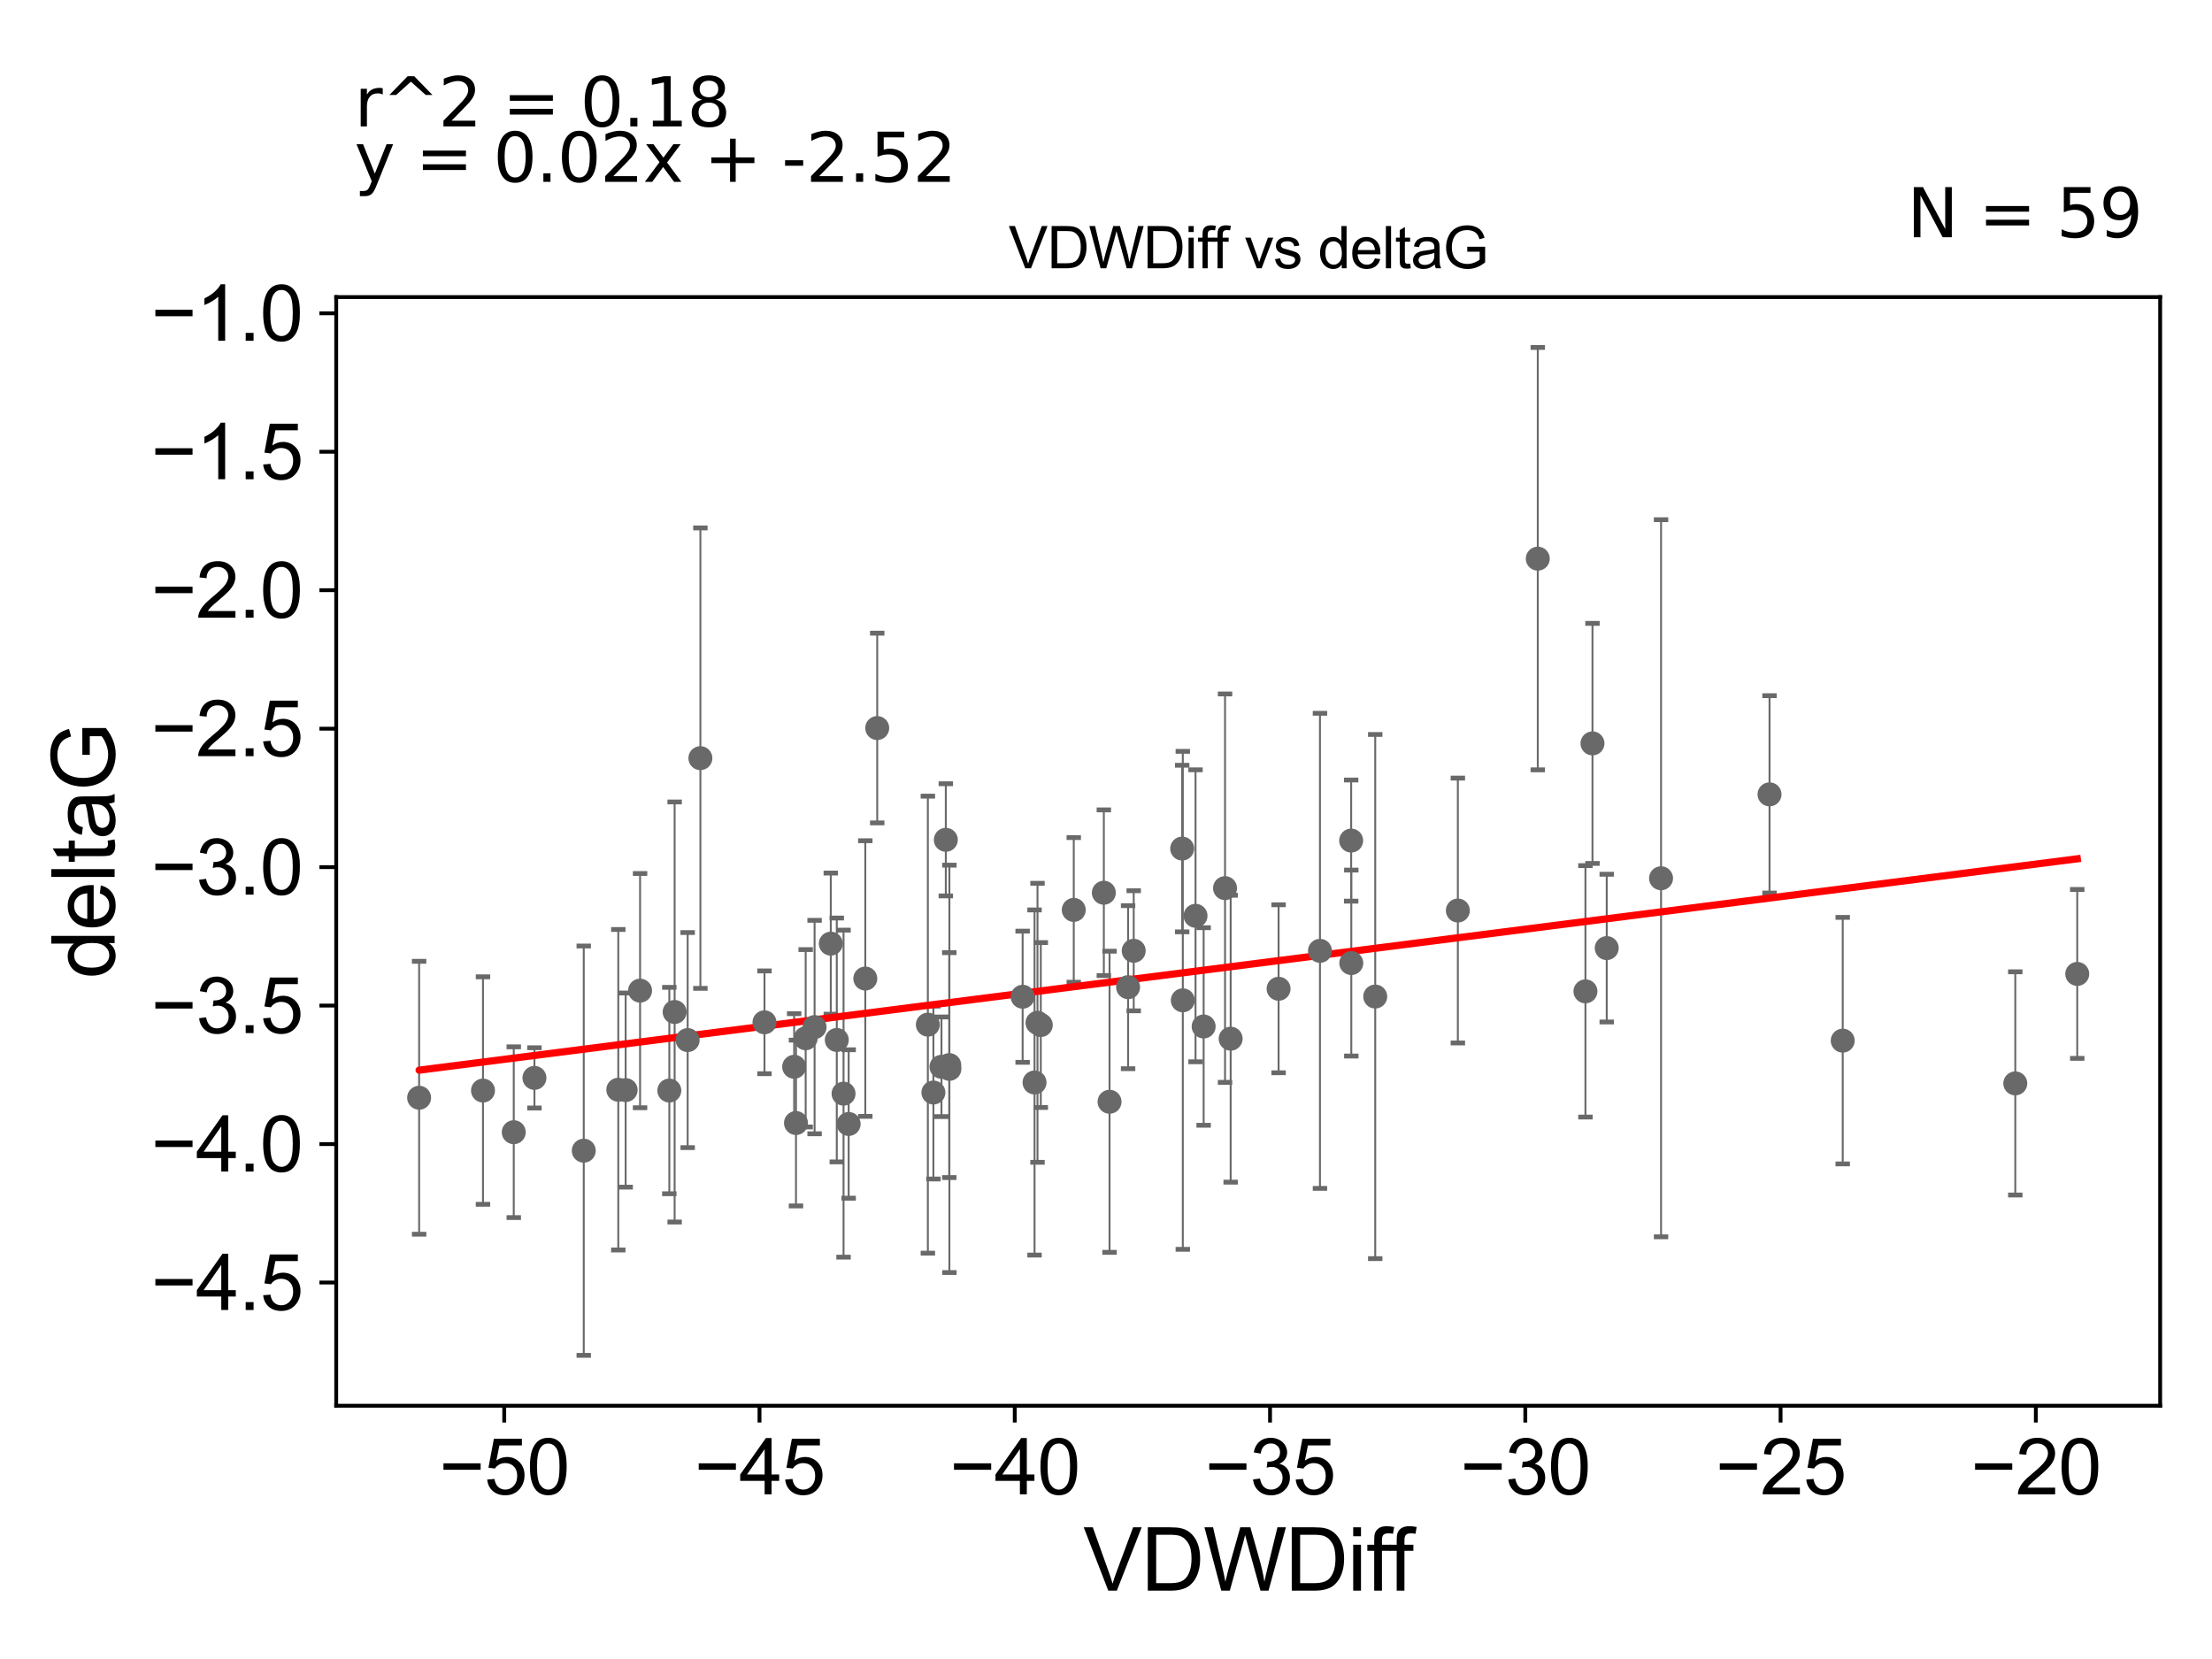 <?xml version="1.0" encoding="utf-8" standalone="no"?>
<!DOCTYPE svg PUBLIC "-//W3C//DTD SVG 1.1//EN"
  "http://www.w3.org/Graphics/SVG/1.1/DTD/svg11.dtd">
<svg xmlns:xlink="http://www.w3.org/1999/xlink" width="460.8pt" height="345.6pt" viewBox="0 0 460.8 345.6" xmlns="http://www.w3.org/2000/svg" version="1.1">
 <defs>
  <style type="text/css">*{stroke-linejoin: round; stroke-linecap: butt}</style>
 </defs>
 <g id="figure_1">
  <g id="patch_1">
   <path d="M 0 345.6 
L 460.8 345.6 
L 460.8 0 
L 0 0 
z
" style="fill: #ffffff"/>
  </g>
  <g id="axes_1">
   <g id="patch_2">
    <path d="M 70.04 292.84 
L 450 292.84 
L 450 61.886 
L 70.04 61.886 
z
" style="fill: #ffffff"/>
   </g>
   <g id="PathCollection_1">
    <defs>
     <path id="m965368c1c9" d="M 0 1.118 
C 0.297 1.118 0.581 1 0.791 0.791 
C 1 0.581 1.118 0.297 1.118 0 
C 1.118 -0.297 1 -0.581 0.791 -0.791 
C 0.581 -1 0.297 -1.118 0 -1.118 
C -0.297 -1.118 -0.581 -1 -0.791 -0.791 
C -1 -0.581 -1.118 -0.297 -1.118 0 
C -1.118 0.297 -1 0.581 -0.791 0.791 
C -0.581 1 -0.297 1.118 0 1.118 
z
" style="stroke: #696969"/>
    </defs>
    <g clip-path="url(#p51e2025f58)">
     <use xlink:href="#m965368c1c9" x="165.438" y="222.23" style="fill: #696969; stroke: #696969"/>
     <use xlink:href="#m965368c1c9" x="128.801" y="227.013" style="fill: #696969; stroke: #696969"/>
     <use xlink:href="#m965368c1c9" x="169.694" y="213.958" style="fill: #696969; stroke: #696969"/>
     <use xlink:href="#m965368c1c9" x="87.311" y="228.68" style="fill: #696969; stroke: #696969"/>
     <use xlink:href="#m965368c1c9" x="196.125" y="222.23" style="fill: #696969; stroke: #696969"/>
     <use xlink:href="#m965368c1c9" x="167.836" y="216.289" style="fill: #696969; stroke: #696969"/>
     <use xlink:href="#m965368c1c9" x="165.819" y="233.946" style="fill: #696969; stroke: #696969"/>
     <use xlink:href="#m965368c1c9" x="130.334" y="227.083" style="fill: #696969; stroke: #696969"/>
     <use xlink:href="#m965368c1c9" x="107.025" y="235.858" style="fill: #696969; stroke: #696969"/>
     <use xlink:href="#m965368c1c9" x="180.258" y="203.85" style="fill: #696969; stroke: #696969"/>
     <use xlink:href="#m965368c1c9" x="213.034" y="207.639" style="fill: #696969; stroke: #696969"/>
     <use xlink:href="#m965368c1c9" x="140.539" y="210.815" style="fill: #696969; stroke: #696969"/>
     <use xlink:href="#m965368c1c9" x="100.616" y="227.182" style="fill: #696969; stroke: #696969"/>
     <use xlink:href="#m965368c1c9" x="197.751" y="221.879" style="fill: #696969; stroke: #696969"/>
     <use xlink:href="#m965368c1c9" x="133.339" y="206.364" style="fill: #696969; stroke: #696969"/>
     <use xlink:href="#m965368c1c9" x="139.433" y="227.18" style="fill: #696969; stroke: #696969"/>
     <use xlink:href="#m965368c1c9" x="215.515" y="225.502" style="fill: #696969; stroke: #696969"/>
     <use xlink:href="#m965368c1c9" x="174.318" y="216.645" style="fill: #696969; stroke: #696969"/>
     <use xlink:href="#m965368c1c9" x="173.07" y="196.576" style="fill: #696969; stroke: #696969"/>
     <use xlink:href="#m965368c1c9" x="197.776" y="222.662" style="fill: #696969; stroke: #696969"/>
     <use xlink:href="#m965368c1c9" x="193.291" y="213.45" style="fill: #696969; stroke: #696969"/>
     <use xlink:href="#m965368c1c9" x="121.606" y="239.706" style="fill: #696969; stroke: #696969"/>
     <use xlink:href="#m965368c1c9" x="197.031" y="174.947" style="fill: #696969; stroke: #696969"/>
     <use xlink:href="#m965368c1c9" x="194.445" y="227.594" style="fill: #696969; stroke: #696969"/>
     <use xlink:href="#m965368c1c9" x="175.727" y="227.828" style="fill: #696969; stroke: #696969"/>
     <use xlink:href="#m965368c1c9" x="111.334" y="224.542" style="fill: #696969; stroke: #696969"/>
     <use xlink:href="#m965368c1c9" x="143.254" y="216.666" style="fill: #696969; stroke: #696969"/>
     <use xlink:href="#m965368c1c9" x="176.791" y="234.144" style="fill: #696969; stroke: #696969"/>
     <use xlink:href="#m965368c1c9" x="266.353" y="205.98" style="fill: #696969; stroke: #696969"/>
     <use xlink:href="#m965368c1c9" x="246.27" y="176.77" style="fill: #696969; stroke: #696969"/>
     <use xlink:href="#m965368c1c9" x="281.472" y="175.106" style="fill: #696969; stroke: #696969"/>
     <use xlink:href="#m965368c1c9" x="231.137" y="229.517" style="fill: #696969; stroke: #696969"/>
     <use xlink:href="#m965368c1c9" x="216.129" y="213.066" style="fill: #696969; stroke: #696969"/>
     <use xlink:href="#m965368c1c9" x="281.5" y="200.624" style="fill: #696969; stroke: #696969"/>
     <use xlink:href="#m965368c1c9" x="159.255" y="212.966" style="fill: #696969; stroke: #696969"/>
     <use xlink:href="#m965368c1c9" x="250.741" y="213.834" style="fill: #696969; stroke: #696969"/>
     <use xlink:href="#m965368c1c9" x="216.816" y="213.535" style="fill: #696969; stroke: #696969"/>
     <use xlink:href="#m965368c1c9" x="236.173" y="198.066" style="fill: #696969; stroke: #696969"/>
     <use xlink:href="#m965368c1c9" x="255.198" y="185.015" style="fill: #696969; stroke: #696969"/>
     <use xlink:href="#m965368c1c9" x="246.4" y="208.387" style="fill: #696969; stroke: #696969"/>
     <use xlink:href="#m965368c1c9" x="286.485" y="207.599" style="fill: #696969; stroke: #696969"/>
     <use xlink:href="#m965368c1c9" x="235.002" y="205.646" style="fill: #696969; stroke: #696969"/>
     <use xlink:href="#m965368c1c9" x="249.051" y="190.779" style="fill: #696969; stroke: #696969"/>
     <use xlink:href="#m965368c1c9" x="223.685" y="189.55" style="fill: #696969; stroke: #696969"/>
     <use xlink:href="#m965368c1c9" x="256.368" y="216.379" style="fill: #696969; stroke: #696969"/>
     <use xlink:href="#m965368c1c9" x="331.743" y="154.862" style="fill: #696969; stroke: #696969"/>
     <use xlink:href="#m965368c1c9" x="330.277" y="206.515" style="fill: #696969; stroke: #696969"/>
     <use xlink:href="#m965368c1c9" x="419.822" y="225.693" style="fill: #696969; stroke: #696969"/>
     <use xlink:href="#m965368c1c9" x="383.872" y="216.784" style="fill: #696969; stroke: #696969"/>
     <use xlink:href="#m965368c1c9" x="334.712" y="197.507" style="fill: #696969; stroke: #696969"/>
     <use xlink:href="#m965368c1c9" x="432.729" y="202.887" style="fill: #696969; stroke: #696969"/>
    </g>
   </g>
   <g id="PathCollection_2">
    <g clip-path="url(#p51e2025f58)">
     <use xlink:href="#m965368c1c9" x="274.974" y="198.077" style="fill: #696969; stroke: #696969"/>
     <use xlink:href="#m965368c1c9" x="320.348" y="116.377" style="fill: #696969; stroke: #696969"/>
     <use xlink:href="#m965368c1c9" x="182.741" y="151.665" style="fill: #696969; stroke: #696969"/>
     <use xlink:href="#m965368c1c9" x="145.903" y="157.937" style="fill: #696969; stroke: #696969"/>
     <use xlink:href="#m965368c1c9" x="229.95" y="185.972" style="fill: #696969; stroke: #696969"/>
    </g>
   </g>
   <g id="PathCollection_3">
    <g clip-path="url(#p51e2025f58)">
     <use xlink:href="#m965368c1c9" x="303.698" y="189.68" style="fill: #696969; stroke: #696969"/>
     <use xlink:href="#m965368c1c9" x="346.027" y="182.959" style="fill: #696969; stroke: #696969"/>
     <use xlink:href="#m965368c1c9" x="368.624" y="165.478" style="fill: #696969; stroke: #696969"/>
    </g>
   </g>
   <g id="matplotlib.axis_1">
    <g id="xtick_1">
     <g id="line2d_1">
      <defs>
       <path id="m6680756686" d="M 0 0 
L 0 3.5 
" style="stroke: #000000; stroke-width: 0.8"/>
      </defs>
      <g>
       <use xlink:href="#m6680756686" x="105.041" y="292.84" style="stroke: #000000; stroke-width: 0.8"/>
      </g>
     </g>
     <g id="text_1">
      <!-- −50 -->
      <g transform="translate(91.471 311.293)scale(0.16 -0.16)">
       <defs>
        <path id="ArialMT-2212" d="M 3381 1997 
L 356 1997 
L 356 2522 
L 3381 2522 
L 3381 1997 
z
" transform="scale(0.016)"/>
        <path id="ArialMT-35" d="M 266 1200 
L 856 1250 
Q 922 819 1161 601 
Q 1400 384 1738 384 
Q 2144 384 2425 690 
Q 2706 997 2706 1503 
Q 2706 1984 2436 2262 
Q 2166 2541 1728 2541 
Q 1456 2541 1237 2417 
Q 1019 2294 894 2097 
L 366 2166 
L 809 4519 
L 3088 4519 
L 3088 3981 
L 1259 3981 
L 1013 2750 
Q 1425 3038 1878 3038 
Q 2478 3038 2890 2622 
Q 3303 2206 3303 1553 
Q 3303 931 2941 478 
Q 2500 -78 1738 -78 
Q 1113 -78 717 272 
Q 322 622 266 1200 
z
" transform="scale(0.016)"/>
        <path id="ArialMT-30" d="M 266 2259 
Q 266 3072 433 3567 
Q 600 4063 929 4331 
Q 1259 4600 1759 4600 
Q 2128 4600 2406 4451 
Q 2684 4303 2865 4023 
Q 3047 3744 3150 3342 
Q 3253 2941 3253 2259 
Q 3253 1453 3087 958 
Q 2922 463 2592 192 
Q 2263 -78 1759 -78 
Q 1097 -78 719 397 
Q 266 969 266 2259 
z
M 844 2259 
Q 844 1131 1108 757 
Q 1372 384 1759 384 
Q 2147 384 2411 759 
Q 2675 1134 2675 2259 
Q 2675 3391 2411 3762 
Q 2147 4134 1753 4134 
Q 1366 4134 1134 3806 
Q 844 3388 844 2259 
z
" transform="scale(0.016)"/>
       </defs>
       <use xlink:href="#ArialMT-2212"/>
       <use xlink:href="#ArialMT-35" x="58.398"/>
       <use xlink:href="#ArialMT-30" x="114.014"/>
      </g>
     </g>
    </g>
    <g id="xtick_2">
     <g id="line2d_2">
      <g>
       <use xlink:href="#m6680756686" x="158.218" y="292.84" style="stroke: #000000; stroke-width: 0.8"/>
      </g>
     </g>
     <g id="text_2">
      <!-- −45 -->
      <g transform="translate(144.648 311.293)scale(0.16 -0.16)">
       <defs>
        <path id="ArialMT-34" d="M 2069 0 
L 2069 1097 
L 81 1097 
L 81 1613 
L 2172 4581 
L 2631 4581 
L 2631 1613 
L 3250 1613 
L 3250 1097 
L 2631 1097 
L 2631 0 
L 2069 0 
z
M 2069 1613 
L 2069 3678 
L 634 1613 
L 2069 1613 
z
" transform="scale(0.016)"/>
       </defs>
       <use xlink:href="#ArialMT-2212"/>
       <use xlink:href="#ArialMT-34" x="58.398"/>
       <use xlink:href="#ArialMT-35" x="114.014"/>
      </g>
     </g>
    </g>
    <g id="xtick_3">
     <g id="line2d_3">
      <g>
       <use xlink:href="#m6680756686" x="211.395" y="292.84" style="stroke: #000000; stroke-width: 0.8"/>
      </g>
     </g>
     <g id="text_3">
      <!-- −40 -->
      <g transform="translate(197.825 311.293)scale(0.16 -0.16)">
       <use xlink:href="#ArialMT-2212"/>
       <use xlink:href="#ArialMT-34" x="58.398"/>
       <use xlink:href="#ArialMT-30" x="114.014"/>
      </g>
     </g>
    </g>
    <g id="xtick_4">
     <g id="line2d_4">
      <g>
       <use xlink:href="#m6680756686" x="264.572" y="292.84" style="stroke: #000000; stroke-width: 0.8"/>
      </g>
     </g>
     <g id="text_4">
      <!-- −35 -->
      <g transform="translate(251.002 311.293)scale(0.16 -0.16)">
       <defs>
        <path id="ArialMT-33" d="M 269 1209 
L 831 1284 
Q 928 806 1161 595 
Q 1394 384 1728 384 
Q 2125 384 2398 659 
Q 2672 934 2672 1341 
Q 2672 1728 2419 1979 
Q 2166 2231 1775 2231 
Q 1616 2231 1378 2169 
L 1441 2663 
Q 1497 2656 1531 2656 
Q 1891 2656 2178 2843 
Q 2466 3031 2466 3422 
Q 2466 3731 2256 3934 
Q 2047 4138 1716 4138 
Q 1388 4138 1169 3931 
Q 950 3725 888 3313 
L 325 3413 
Q 428 3978 793 4289 
Q 1159 4600 1703 4600 
Q 2078 4600 2393 4439 
Q 2709 4278 2876 4000 
Q 3044 3722 3044 3409 
Q 3044 3113 2884 2869 
Q 2725 2625 2413 2481 
Q 2819 2388 3044 2092 
Q 3269 1797 3269 1353 
Q 3269 753 2831 336 
Q 2394 -81 1725 -81 
Q 1122 -81 723 278 
Q 325 638 269 1209 
z
" transform="scale(0.016)"/>
       </defs>
       <use xlink:href="#ArialMT-2212"/>
       <use xlink:href="#ArialMT-33" x="58.398"/>
       <use xlink:href="#ArialMT-35" x="114.014"/>
      </g>
     </g>
    </g>
    <g id="xtick_5">
     <g id="line2d_5">
      <g>
       <use xlink:href="#m6680756686" x="317.749" y="292.84" style="stroke: #000000; stroke-width: 0.8"/>
      </g>
     </g>
     <g id="text_5">
      <!-- −30 -->
      <g transform="translate(304.179 311.293)scale(0.16 -0.16)">
       <use xlink:href="#ArialMT-2212"/>
       <use xlink:href="#ArialMT-33" x="58.398"/>
       <use xlink:href="#ArialMT-30" x="114.014"/>
      </g>
     </g>
    </g>
    <g id="xtick_6">
     <g id="line2d_6">
      <g>
       <use xlink:href="#m6680756686" x="370.926" y="292.84" style="stroke: #000000; stroke-width: 0.8"/>
      </g>
     </g>
     <g id="text_6">
      <!-- −25 -->
      <g transform="translate(357.356 311.293)scale(0.16 -0.16)">
       <defs>
        <path id="ArialMT-32" d="M 3222 541 
L 3222 0 
L 194 0 
Q 188 203 259 391 
Q 375 700 629 1000 
Q 884 1300 1366 1694 
Q 2113 2306 2375 2664 
Q 2638 3022 2638 3341 
Q 2638 3675 2398 3904 
Q 2159 4134 1775 4134 
Q 1369 4134 1125 3890 
Q 881 3647 878 3216 
L 300 3275 
Q 359 3922 746 4261 
Q 1134 4600 1788 4600 
Q 2447 4600 2831 4234 
Q 3216 3869 3216 3328 
Q 3216 3053 3103 2787 
Q 2991 2522 2730 2228 
Q 2469 1934 1863 1422 
Q 1356 997 1212 845 
Q 1069 694 975 541 
L 3222 541 
z
" transform="scale(0.016)"/>
       </defs>
       <use xlink:href="#ArialMT-2212"/>
       <use xlink:href="#ArialMT-32" x="58.398"/>
       <use xlink:href="#ArialMT-35" x="114.014"/>
      </g>
     </g>
    </g>
    <g id="xtick_7">
     <g id="line2d_7">
      <g>
       <use xlink:href="#m6680756686" x="424.103" y="292.84" style="stroke: #000000; stroke-width: 0.8"/>
      </g>
     </g>
     <g id="text_7">
      <!-- −20 -->
      <g transform="translate(410.533 311.293)scale(0.16 -0.16)">
       <use xlink:href="#ArialMT-2212"/>
       <use xlink:href="#ArialMT-32" x="58.398"/>
       <use xlink:href="#ArialMT-30" x="114.014"/>
      </g>
     </g>
    </g>
    <g id="text_8">
     <!-- VDWDiff -->
     <g transform="translate(225.679 331.357)scale(0.18 -0.18)">
      <defs>
       <path id="ArialMT-56" d="M 1803 0 
L 28 4581 
L 684 4581 
L 1875 1253 
Q 2019 853 2116 503 
Q 2222 878 2363 1253 
L 3600 4581 
L 4219 4581 
L 2425 0 
L 1803 0 
z
" transform="scale(0.016)"/>
       <path id="ArialMT-44" d="M 494 0 
L 494 4581 
L 2072 4581 
Q 2606 4581 2888 4516 
Q 3281 4425 3559 4188 
Q 3922 3881 4101 3404 
Q 4281 2928 4281 2316 
Q 4281 1794 4159 1391 
Q 4038 988 3847 723 
Q 3656 459 3429 307 
Q 3203 156 2883 78 
Q 2563 0 2147 0 
L 494 0 
z
M 1100 541 
L 2078 541 
Q 2531 541 2789 625 
Q 3047 709 3200 863 
Q 3416 1078 3536 1442 
Q 3656 1806 3656 2325 
Q 3656 3044 3420 3430 
Q 3184 3816 2847 3947 
Q 2603 4041 2063 4041 
L 1100 4041 
L 1100 541 
z
" transform="scale(0.016)"/>
       <path id="ArialMT-57" d="M 1294 0 
L 78 4581 
L 700 4581 
L 1397 1578 
Q 1509 1106 1591 641 
Q 1766 1375 1797 1488 
L 2669 4581 
L 3400 4581 
L 4056 2263 
Q 4303 1400 4413 641 
Q 4500 1075 4641 1638 
L 5359 4581 
L 5969 4581 
L 4713 0 
L 4128 0 
L 3163 3491 
Q 3041 3928 3019 4028 
Q 2947 3713 2884 3491 
L 1913 0 
L 1294 0 
z
" transform="scale(0.016)"/>
       <path id="ArialMT-69" d="M 425 3934 
L 425 4581 
L 988 4581 
L 988 3934 
L 425 3934 
z
M 425 0 
L 425 3319 
L 988 3319 
L 988 0 
L 425 0 
z
" transform="scale(0.016)"/>
       <path id="ArialMT-66" d="M 556 0 
L 556 2881 
L 59 2881 
L 59 3319 
L 556 3319 
L 556 3672 
Q 556 4006 616 4169 
Q 697 4388 901 4523 
Q 1106 4659 1475 4659 
Q 1713 4659 2000 4603 
L 1916 4113 
Q 1741 4144 1584 4144 
Q 1328 4144 1222 4034 
Q 1116 3925 1116 3625 
L 1116 3319 
L 1763 3319 
L 1763 2881 
L 1116 2881 
L 1116 0 
L 556 0 
z
" transform="scale(0.016)"/>
      </defs>
      <use xlink:href="#ArialMT-56"/>
      <use xlink:href="#ArialMT-44" x="66.699"/>
      <use xlink:href="#ArialMT-57" x="138.916"/>
      <use xlink:href="#ArialMT-44" x="233.301"/>
      <use xlink:href="#ArialMT-69" x="305.518"/>
      <use xlink:href="#ArialMT-66" x="327.734"/>
      <use xlink:href="#ArialMT-66" x="353.768"/>
     </g>
    </g>
   </g>
   <g id="matplotlib.axis_2">
    <g id="ytick_1">
     <g id="line2d_8">
      <defs>
       <path id="m7b69a8d913" d="M 0 0 
L -3.5 0 
" style="stroke: #000000; stroke-width: 0.8"/>
      </defs>
      <g>
       <use xlink:href="#m7b69a8d913" x="70.04" y="267.171" style="stroke: #000000; stroke-width: 0.8"/>
      </g>
     </g>
     <g id="text_9">
      <!-- −4.5 -->
      <g transform="translate(31.455 272.897)scale(0.16 -0.16)">
       <defs>
        <path id="ArialMT-2e" d="M 581 0 
L 581 641 
L 1222 641 
L 1222 0 
L 581 0 
z
" transform="scale(0.016)"/>
       </defs>
       <use xlink:href="#ArialMT-2212"/>
       <use xlink:href="#ArialMT-34" x="58.398"/>
       <use xlink:href="#ArialMT-2e" x="114.014"/>
       <use xlink:href="#ArialMT-35" x="141.797"/>
      </g>
     </g>
    </g>
    <g id="ytick_2">
     <g id="line2d_9">
      <g>
       <use xlink:href="#m7b69a8d913" x="70.04" y="238.327" style="stroke: #000000; stroke-width: 0.8"/>
      </g>
     </g>
     <g id="text_10">
      <!-- −4.0 -->
      <g transform="translate(31.455 244.053)scale(0.16 -0.16)">
       <use xlink:href="#ArialMT-2212"/>
       <use xlink:href="#ArialMT-34" x="58.398"/>
       <use xlink:href="#ArialMT-2e" x="114.014"/>
       <use xlink:href="#ArialMT-30" x="141.797"/>
      </g>
     </g>
    </g>
    <g id="ytick_3">
     <g id="line2d_10">
      <g>
       <use xlink:href="#m7b69a8d913" x="70.04" y="209.483" style="stroke: #000000; stroke-width: 0.8"/>
      </g>
     </g>
     <g id="text_11">
      <!-- −3.5 -->
      <g transform="translate(31.455 215.209)scale(0.16 -0.16)">
       <use xlink:href="#ArialMT-2212"/>
       <use xlink:href="#ArialMT-33" x="58.398"/>
       <use xlink:href="#ArialMT-2e" x="114.014"/>
       <use xlink:href="#ArialMT-35" x="141.797"/>
      </g>
     </g>
    </g>
    <g id="ytick_4">
     <g id="line2d_11">
      <g>
       <use xlink:href="#m7b69a8d913" x="70.04" y="180.639" style="stroke: #000000; stroke-width: 0.8"/>
      </g>
     </g>
     <g id="text_12">
      <!-- −3.0 -->
      <g transform="translate(31.455 186.365)scale(0.16 -0.16)">
       <use xlink:href="#ArialMT-2212"/>
       <use xlink:href="#ArialMT-33" x="58.398"/>
       <use xlink:href="#ArialMT-2e" x="114.014"/>
       <use xlink:href="#ArialMT-30" x="141.797"/>
      </g>
     </g>
    </g>
    <g id="ytick_5">
     <g id="line2d_12">
      <g>
       <use xlink:href="#m7b69a8d913" x="70.04" y="151.795" style="stroke: #000000; stroke-width: 0.8"/>
      </g>
     </g>
     <g id="text_13">
      <!-- −2.5 -->
      <g transform="translate(31.455 157.521)scale(0.16 -0.16)">
       <use xlink:href="#ArialMT-2212"/>
       <use xlink:href="#ArialMT-32" x="58.398"/>
       <use xlink:href="#ArialMT-2e" x="114.014"/>
       <use xlink:href="#ArialMT-35" x="141.797"/>
      </g>
     </g>
    </g>
    <g id="ytick_6">
     <g id="line2d_13">
      <g>
       <use xlink:href="#m7b69a8d913" x="70.04" y="122.951" style="stroke: #000000; stroke-width: 0.8"/>
      </g>
     </g>
     <g id="text_14">
      <!-- −2.0 -->
      <g transform="translate(31.455 128.677)scale(0.16 -0.16)">
       <use xlink:href="#ArialMT-2212"/>
       <use xlink:href="#ArialMT-32" x="58.398"/>
       <use xlink:href="#ArialMT-2e" x="114.014"/>
       <use xlink:href="#ArialMT-30" x="141.797"/>
      </g>
     </g>
    </g>
    <g id="ytick_7">
     <g id="line2d_14">
      <g>
       <use xlink:href="#m7b69a8d913" x="70.04" y="94.107" style="stroke: #000000; stroke-width: 0.8"/>
      </g>
     </g>
     <g id="text_15">
      <!-- −1.5 -->
      <g transform="translate(31.455 99.833)scale(0.16 -0.16)">
       <defs>
        <path id="ArialMT-31" d="M 2384 0 
L 1822 0 
L 1822 3584 
Q 1619 3391 1289 3197 
Q 959 3003 697 2906 
L 697 3450 
Q 1169 3672 1522 3987 
Q 1875 4303 2022 4600 
L 2384 4600 
L 2384 0 
z
" transform="scale(0.016)"/>
       </defs>
       <use xlink:href="#ArialMT-2212"/>
       <use xlink:href="#ArialMT-31" x="58.398"/>
       <use xlink:href="#ArialMT-2e" x="114.014"/>
       <use xlink:href="#ArialMT-35" x="141.797"/>
      </g>
     </g>
    </g>
    <g id="ytick_8">
     <g id="line2d_15">
      <g>
       <use xlink:href="#m7b69a8d913" x="70.04" y="65.263" style="stroke: #000000; stroke-width: 0.8"/>
      </g>
     </g>
     <g id="text_16">
      <!-- −1.0 -->
      <g transform="translate(31.455 70.989)scale(0.16 -0.16)">
       <use xlink:href="#ArialMT-2212"/>
       <use xlink:href="#ArialMT-31" x="58.398"/>
       <use xlink:href="#ArialMT-2e" x="114.014"/>
       <use xlink:href="#ArialMT-30" x="141.797"/>
      </g>
     </g>
    </g>
    <g id="text_17">
     <!-- deltaG -->
     <g transform="translate(23.878 203.878)rotate(-90)scale(0.18 -0.18)">
      <defs>
       <path id="ArialMT-64" d="M 2575 0 
L 2575 419 
Q 2259 -75 1647 -75 
Q 1250 -75 917 144 
Q 584 363 401 755 
Q 219 1147 219 1656 
Q 219 2153 384 2558 
Q 550 2963 881 3178 
Q 1213 3394 1622 3394 
Q 1922 3394 2156 3267 
Q 2391 3141 2538 2938 
L 2538 4581 
L 3097 4581 
L 3097 0 
L 2575 0 
z
M 797 1656 
Q 797 1019 1065 703 
Q 1334 388 1700 388 
Q 2069 388 2326 689 
Q 2584 991 2584 1609 
Q 2584 2291 2321 2609 
Q 2059 2928 1675 2928 
Q 1300 2928 1048 2622 
Q 797 2316 797 1656 
z
" transform="scale(0.016)"/>
       <path id="ArialMT-65" d="M 2694 1069 
L 3275 997 
Q 3138 488 2766 206 
Q 2394 -75 1816 -75 
Q 1088 -75 661 373 
Q 234 822 234 1631 
Q 234 2469 665 2931 
Q 1097 3394 1784 3394 
Q 2450 3394 2872 2941 
Q 3294 2488 3294 1666 
Q 3294 1616 3291 1516 
L 816 1516 
Q 847 969 1125 678 
Q 1403 388 1819 388 
Q 2128 388 2347 550 
Q 2566 713 2694 1069 
z
M 847 1978 
L 2700 1978 
Q 2663 2397 2488 2606 
Q 2219 2931 1791 2931 
Q 1403 2931 1139 2672 
Q 875 2413 847 1978 
z
" transform="scale(0.016)"/>
       <path id="ArialMT-6c" d="M 409 0 
L 409 4581 
L 972 4581 
L 972 0 
L 409 0 
z
" transform="scale(0.016)"/>
       <path id="ArialMT-74" d="M 1650 503 
L 1731 6 
Q 1494 -44 1306 -44 
Q 1000 -44 831 53 
Q 663 150 594 308 
Q 525 466 525 972 
L 525 2881 
L 113 2881 
L 113 3319 
L 525 3319 
L 525 4141 
L 1084 4478 
L 1084 3319 
L 1650 3319 
L 1650 2881 
L 1084 2881 
L 1084 941 
Q 1084 700 1114 631 
Q 1144 563 1211 522 
Q 1278 481 1403 481 
Q 1497 481 1650 503 
z
" transform="scale(0.016)"/>
       <path id="ArialMT-61" d="M 2588 409 
Q 2275 144 1986 34 
Q 1697 -75 1366 -75 
Q 819 -75 525 192 
Q 231 459 231 875 
Q 231 1119 342 1320 
Q 453 1522 633 1644 
Q 813 1766 1038 1828 
Q 1203 1872 1538 1913 
Q 2219 1994 2541 2106 
Q 2544 2222 2544 2253 
Q 2544 2597 2384 2738 
Q 2169 2928 1744 2928 
Q 1347 2928 1158 2789 
Q 969 2650 878 2297 
L 328 2372 
Q 403 2725 575 2942 
Q 747 3159 1072 3276 
Q 1397 3394 1825 3394 
Q 2250 3394 2515 3294 
Q 2781 3194 2906 3042 
Q 3031 2891 3081 2659 
Q 3109 2516 3109 2141 
L 3109 1391 
Q 3109 606 3145 398 
Q 3181 191 3288 0 
L 2700 0 
Q 2613 175 2588 409 
z
M 2541 1666 
Q 2234 1541 1622 1453 
Q 1275 1403 1131 1340 
Q 988 1278 909 1158 
Q 831 1038 831 891 
Q 831 666 1001 516 
Q 1172 366 1500 366 
Q 1825 366 2078 508 
Q 2331 650 2450 897 
Q 2541 1088 2541 1459 
L 2541 1666 
z
" transform="scale(0.016)"/>
       <path id="ArialMT-47" d="M 2638 1797 
L 2638 2334 
L 4578 2338 
L 4578 638 
Q 4131 281 3656 101 
Q 3181 -78 2681 -78 
Q 2006 -78 1454 211 
Q 903 500 622 1047 
Q 341 1594 341 2269 
Q 341 2938 620 3517 
Q 900 4097 1425 4378 
Q 1950 4659 2634 4659 
Q 3131 4659 3532 4498 
Q 3934 4338 4162 4050 
Q 4391 3763 4509 3300 
L 3963 3150 
Q 3859 3500 3706 3700 
Q 3553 3900 3268 4020 
Q 2984 4141 2638 4141 
Q 2222 4141 1919 4014 
Q 1616 3888 1430 3681 
Q 1244 3475 1141 3228 
Q 966 2803 966 2306 
Q 966 1694 1177 1281 
Q 1388 869 1791 669 
Q 2194 469 2647 469 
Q 3041 469 3416 620 
Q 3791 772 3984 944 
L 3984 1797 
L 2638 1797 
z
" transform="scale(0.016)"/>
      </defs>
      <use xlink:href="#ArialMT-64"/>
      <use xlink:href="#ArialMT-65" x="55.615"/>
      <use xlink:href="#ArialMT-6c" x="111.23"/>
      <use xlink:href="#ArialMT-74" x="133.447"/>
      <use xlink:href="#ArialMT-61" x="161.23"/>
      <use xlink:href="#ArialMT-47" x="216.846"/>
     </g>
    </g>
   </g>
   <g id="LineCollection_1">
    <path d="M 165.438 233.297 
L 165.438 211.164 
" clip-path="url(#p51e2025f58)" style="fill: none; stroke: #696969; stroke-width: 0.4"/>
    <path d="M 128.801 260.393 
L 128.801 193.632 
" clip-path="url(#p51e2025f58)" style="fill: none; stroke: #696969; stroke-width: 0.4"/>
    <path d="M 169.694 236.189 
L 169.694 191.726 
" clip-path="url(#p51e2025f58)" style="fill: none; stroke: #696969; stroke-width: 0.4"/>
    <path d="M 87.311 257.105 
L 87.311 200.256 
" clip-path="url(#p51e2025f58)" style="fill: none; stroke: #696969; stroke-width: 0.4"/>
    <path d="M 196.125 232.607 
L 196.125 211.852 
" clip-path="url(#p51e2025f58)" style="fill: none; stroke: #696969; stroke-width: 0.4"/>
    <path d="M 167.836 234.765 
L 167.836 197.814 
" clip-path="url(#p51e2025f58)" style="fill: none; stroke: #696969; stroke-width: 0.4"/>
    <path d="M 165.819 251.216 
L 165.819 216.677 
" clip-path="url(#p51e2025f58)" style="fill: none; stroke: #696969; stroke-width: 0.4"/>
    <path d="M 130.334 247.302 
L 130.334 206.864 
" clip-path="url(#p51e2025f58)" style="fill: none; stroke: #696969; stroke-width: 0.4"/>
    <path d="M 107.025 253.641 
L 107.025 218.076 
" clip-path="url(#p51e2025f58)" style="fill: none; stroke: #696969; stroke-width: 0.4"/>
    <path d="M 180.258 232.56 
L 180.258 175.139 
" clip-path="url(#p51e2025f58)" style="fill: none; stroke: #696969; stroke-width: 0.4"/>
    <path d="M 213.034 221.304 
L 213.034 193.974 
" clip-path="url(#p51e2025f58)" style="fill: none; stroke: #696969; stroke-width: 0.4"/>
    <path d="M 140.539 254.571 
L 140.539 167.059 
" clip-path="url(#p51e2025f58)" style="fill: none; stroke: #696969; stroke-width: 0.4"/>
    <path d="M 100.616 250.875 
L 100.616 203.49 
" clip-path="url(#p51e2025f58)" style="fill: none; stroke: #696969; stroke-width: 0.4"/>
    <path d="M 197.751 245.306 
L 197.751 198.451 
" clip-path="url(#p51e2025f58)" style="fill: none; stroke: #696969; stroke-width: 0.4"/>
    <path d="M 133.339 230.76 
L 133.339 181.969 
" clip-path="url(#p51e2025f58)" style="fill: none; stroke: #696969; stroke-width: 0.4"/>
    <path d="M 139.433 248.677 
L 139.433 205.682 
" clip-path="url(#p51e2025f58)" style="fill: none; stroke: #696969; stroke-width: 0.4"/>
    <path d="M 215.515 261.45 
L 215.515 189.554 
" clip-path="url(#p51e2025f58)" style="fill: none; stroke: #696969; stroke-width: 0.4"/>
    <path d="M 174.318 242.042 
L 174.318 191.247 
" clip-path="url(#p51e2025f58)" style="fill: none; stroke: #696969; stroke-width: 0.4"/>
    <path d="M 173.07 211.276 
L 173.07 181.876 
" clip-path="url(#p51e2025f58)" style="fill: none; stroke: #696969; stroke-width: 0.4"/>
    <path d="M 197.776 265.094 
L 197.776 180.229 
" clip-path="url(#p51e2025f58)" style="fill: none; stroke: #696969; stroke-width: 0.4"/>
    <path d="M 193.291 261.052 
L 193.291 165.849 
" clip-path="url(#p51e2025f58)" style="fill: none; stroke: #696969; stroke-width: 0.4"/>
    <path d="M 121.606 282.342 
L 121.606 197.07 
" clip-path="url(#p51e2025f58)" style="fill: none; stroke: #696969; stroke-width: 0.4"/>
    <path d="M 197.031 186.633 
L 197.031 163.261 
" clip-path="url(#p51e2025f58)" style="fill: none; stroke: #696969; stroke-width: 0.4"/>
    <path d="M 194.445 245.605 
L 194.445 209.583 
" clip-path="url(#p51e2025f58)" style="fill: none; stroke: #696969; stroke-width: 0.4"/>
    <path d="M 175.727 261.89 
L 175.727 193.767 
" clip-path="url(#p51e2025f58)" style="fill: none; stroke: #696969; stroke-width: 0.4"/>
    <path d="M 111.334 230.817 
L 111.334 218.268 
" clip-path="url(#p51e2025f58)" style="fill: none; stroke: #696969; stroke-width: 0.4"/>
    <path d="M 143.254 239.069 
L 143.254 194.263 
" clip-path="url(#p51e2025f58)" style="fill: none; stroke: #696969; stroke-width: 0.4"/>
    <path d="M 176.791 249.605 
L 176.791 218.683 
" clip-path="url(#p51e2025f58)" style="fill: none; stroke: #696969; stroke-width: 0.4"/>
    <path d="M 266.353 223.478 
L 266.353 188.483 
" clip-path="url(#p51e2025f58)" style="fill: none; stroke: #696969; stroke-width: 0.4"/>
    <path d="M 246.27 194.119 
L 246.27 159.421 
" clip-path="url(#p51e2025f58)" style="fill: none; stroke: #696969; stroke-width: 0.4"/>
    <path d="M 281.472 187.724 
L 281.472 162.489 
" clip-path="url(#p51e2025f58)" style="fill: none; stroke: #696969; stroke-width: 0.4"/>
    <path d="M 231.137 260.886 
L 231.137 198.148 
" clip-path="url(#p51e2025f58)" style="fill: none; stroke: #696969; stroke-width: 0.4"/>
    <path d="M 216.129 242.127 
L 216.129 184.005 
" clip-path="url(#p51e2025f58)" style="fill: none; stroke: #696969; stroke-width: 0.4"/>
    <path d="M 281.5 219.992 
L 281.5 181.257 
" clip-path="url(#p51e2025f58)" style="fill: none; stroke: #696969; stroke-width: 0.4"/>
    <path d="M 159.255 223.673 
L 159.255 202.26 
" clip-path="url(#p51e2025f58)" style="fill: none; stroke: #696969; stroke-width: 0.4"/>
    <path d="M 250.741 234.411 
L 250.741 193.257 
" clip-path="url(#p51e2025f58)" style="fill: none; stroke: #696969; stroke-width: 0.4"/>
    <path d="M 216.816 230.71 
L 216.816 196.359 
" clip-path="url(#p51e2025f58)" style="fill: none; stroke: #696969; stroke-width: 0.4"/>
    <path d="M 236.173 210.576 
L 236.173 185.555 
" clip-path="url(#p51e2025f58)" style="fill: none; stroke: #696969; stroke-width: 0.4"/>
    <path d="M 255.198 225.471 
L 255.198 144.56 
" clip-path="url(#p51e2025f58)" style="fill: none; stroke: #696969; stroke-width: 0.4"/>
    <path d="M 246.4 260.254 
L 246.4 156.521 
" clip-path="url(#p51e2025f58)" style="fill: none; stroke: #696969; stroke-width: 0.4"/>
    <path d="M 286.485 262.195 
L 286.485 153.003 
" clip-path="url(#p51e2025f58)" style="fill: none; stroke: #696969; stroke-width: 0.4"/>
    <path d="M 235.002 222.625 
L 235.002 188.667 
" clip-path="url(#p51e2025f58)" style="fill: none; stroke: #696969; stroke-width: 0.4"/>
    <path d="M 249.051 221.191 
L 249.051 160.367 
" clip-path="url(#p51e2025f58)" style="fill: none; stroke: #696969; stroke-width: 0.4"/>
    <path d="M 223.685 204.616 
L 223.685 174.483 
" clip-path="url(#p51e2025f58)" style="fill: none; stroke: #696969; stroke-width: 0.4"/>
    <path d="M 256.368 246.262 
L 256.368 186.496 
" clip-path="url(#p51e2025f58)" style="fill: none; stroke: #696969; stroke-width: 0.4"/>
    <path d="M 331.743 179.863 
L 331.743 129.861 
" clip-path="url(#p51e2025f58)" style="fill: none; stroke: #696969; stroke-width: 0.4"/>
    <path d="M 330.277 232.706 
L 330.277 180.324 
" clip-path="url(#p51e2025f58)" style="fill: none; stroke: #696969; stroke-width: 0.4"/>
    <path d="M 419.822 248.941 
L 419.822 202.444 
" clip-path="url(#p51e2025f58)" style="fill: none; stroke: #696969; stroke-width: 0.4"/>
    <path d="M 383.872 242.461 
L 383.872 191.108 
" clip-path="url(#p51e2025f58)" style="fill: none; stroke: #696969; stroke-width: 0.4"/>
    <path d="M 334.712 212.893 
L 334.712 182.12 
" clip-path="url(#p51e2025f58)" style="fill: none; stroke: #696969; stroke-width: 0.4"/>
    <path d="M 432.729 220.48 
L 432.729 185.293 
" clip-path="url(#p51e2025f58)" style="fill: none; stroke: #696969; stroke-width: 0.4"/>
   </g>
   <g id="line2d_16">
    <defs>
     <path id="m95b83a0ff6" d="M 1.5 0 
L -1.5 -0 
" style="stroke: #696969"/>
    </defs>
    <g clip-path="url(#p51e2025f58)">
     <use xlink:href="#m95b83a0ff6" x="165.438" y="233.297" style="fill: #696969; stroke: #696969"/>
     <use xlink:href="#m95b83a0ff6" x="128.801" y="260.393" style="fill: #696969; stroke: #696969"/>
     <use xlink:href="#m95b83a0ff6" x="169.694" y="236.189" style="fill: #696969; stroke: #696969"/>
     <use xlink:href="#m95b83a0ff6" x="87.311" y="257.105" style="fill: #696969; stroke: #696969"/>
     <use xlink:href="#m95b83a0ff6" x="196.125" y="232.607" style="fill: #696969; stroke: #696969"/>
     <use xlink:href="#m95b83a0ff6" x="167.836" y="234.765" style="fill: #696969; stroke: #696969"/>
     <use xlink:href="#m95b83a0ff6" x="165.819" y="251.216" style="fill: #696969; stroke: #696969"/>
     <use xlink:href="#m95b83a0ff6" x="130.334" y="247.302" style="fill: #696969; stroke: #696969"/>
     <use xlink:href="#m95b83a0ff6" x="107.025" y="253.641" style="fill: #696969; stroke: #696969"/>
     <use xlink:href="#m95b83a0ff6" x="180.258" y="232.56" style="fill: #696969; stroke: #696969"/>
     <use xlink:href="#m95b83a0ff6" x="213.034" y="221.304" style="fill: #696969; stroke: #696969"/>
     <use xlink:href="#m95b83a0ff6" x="140.539" y="254.571" style="fill: #696969; stroke: #696969"/>
     <use xlink:href="#m95b83a0ff6" x="100.616" y="250.875" style="fill: #696969; stroke: #696969"/>
     <use xlink:href="#m95b83a0ff6" x="197.751" y="245.306" style="fill: #696969; stroke: #696969"/>
     <use xlink:href="#m95b83a0ff6" x="133.339" y="230.76" style="fill: #696969; stroke: #696969"/>
     <use xlink:href="#m95b83a0ff6" x="139.433" y="248.677" style="fill: #696969; stroke: #696969"/>
     <use xlink:href="#m95b83a0ff6" x="215.515" y="261.45" style="fill: #696969; stroke: #696969"/>
     <use xlink:href="#m95b83a0ff6" x="174.318" y="242.042" style="fill: #696969; stroke: #696969"/>
     <use xlink:href="#m95b83a0ff6" x="173.07" y="211.276" style="fill: #696969; stroke: #696969"/>
     <use xlink:href="#m95b83a0ff6" x="197.776" y="265.094" style="fill: #696969; stroke: #696969"/>
     <use xlink:href="#m95b83a0ff6" x="193.291" y="261.052" style="fill: #696969; stroke: #696969"/>
     <use xlink:href="#m95b83a0ff6" x="121.606" y="282.342" style="fill: #696969; stroke: #696969"/>
     <use xlink:href="#m95b83a0ff6" x="197.031" y="186.633" style="fill: #696969; stroke: #696969"/>
     <use xlink:href="#m95b83a0ff6" x="194.445" y="245.605" style="fill: #696969; stroke: #696969"/>
     <use xlink:href="#m95b83a0ff6" x="175.727" y="261.89" style="fill: #696969; stroke: #696969"/>
     <use xlink:href="#m95b83a0ff6" x="111.334" y="230.817" style="fill: #696969; stroke: #696969"/>
     <use xlink:href="#m95b83a0ff6" x="143.254" y="239.069" style="fill: #696969; stroke: #696969"/>
     <use xlink:href="#m95b83a0ff6" x="176.791" y="249.605" style="fill: #696969; stroke: #696969"/>
     <use xlink:href="#m95b83a0ff6" x="266.353" y="223.478" style="fill: #696969; stroke: #696969"/>
     <use xlink:href="#m95b83a0ff6" x="246.27" y="194.119" style="fill: #696969; stroke: #696969"/>
     <use xlink:href="#m95b83a0ff6" x="281.472" y="187.724" style="fill: #696969; stroke: #696969"/>
     <use xlink:href="#m95b83a0ff6" x="231.137" y="260.886" style="fill: #696969; stroke: #696969"/>
     <use xlink:href="#m95b83a0ff6" x="216.129" y="242.127" style="fill: #696969; stroke: #696969"/>
     <use xlink:href="#m95b83a0ff6" x="281.5" y="219.992" style="fill: #696969; stroke: #696969"/>
     <use xlink:href="#m95b83a0ff6" x="159.255" y="223.673" style="fill: #696969; stroke: #696969"/>
     <use xlink:href="#m95b83a0ff6" x="250.741" y="234.411" style="fill: #696969; stroke: #696969"/>
     <use xlink:href="#m95b83a0ff6" x="216.816" y="230.71" style="fill: #696969; stroke: #696969"/>
     <use xlink:href="#m95b83a0ff6" x="236.173" y="210.576" style="fill: #696969; stroke: #696969"/>
     <use xlink:href="#m95b83a0ff6" x="255.198" y="225.471" style="fill: #696969; stroke: #696969"/>
     <use xlink:href="#m95b83a0ff6" x="246.4" y="260.254" style="fill: #696969; stroke: #696969"/>
     <use xlink:href="#m95b83a0ff6" x="286.485" y="262.195" style="fill: #696969; stroke: #696969"/>
     <use xlink:href="#m95b83a0ff6" x="235.002" y="222.625" style="fill: #696969; stroke: #696969"/>
     <use xlink:href="#m95b83a0ff6" x="249.051" y="221.191" style="fill: #696969; stroke: #696969"/>
     <use xlink:href="#m95b83a0ff6" x="223.685" y="204.616" style="fill: #696969; stroke: #696969"/>
     <use xlink:href="#m95b83a0ff6" x="256.368" y="246.262" style="fill: #696969; stroke: #696969"/>
     <use xlink:href="#m95b83a0ff6" x="331.743" y="179.863" style="fill: #696969; stroke: #696969"/>
     <use xlink:href="#m95b83a0ff6" x="330.277" y="232.706" style="fill: #696969; stroke: #696969"/>
     <use xlink:href="#m95b83a0ff6" x="419.822" y="248.941" style="fill: #696969; stroke: #696969"/>
     <use xlink:href="#m95b83a0ff6" x="383.872" y="242.461" style="fill: #696969; stroke: #696969"/>
     <use xlink:href="#m95b83a0ff6" x="334.712" y="212.893" style="fill: #696969; stroke: #696969"/>
     <use xlink:href="#m95b83a0ff6" x="432.729" y="220.48" style="fill: #696969; stroke: #696969"/>
    </g>
   </g>
   <g id="line2d_17">
    <g clip-path="url(#p51e2025f58)">
     <use xlink:href="#m95b83a0ff6" x="165.438" y="211.164" style="fill: #696969; stroke: #696969"/>
     <use xlink:href="#m95b83a0ff6" x="128.801" y="193.632" style="fill: #696969; stroke: #696969"/>
     <use xlink:href="#m95b83a0ff6" x="169.694" y="191.726" style="fill: #696969; stroke: #696969"/>
     <use xlink:href="#m95b83a0ff6" x="87.311" y="200.256" style="fill: #696969; stroke: #696969"/>
     <use xlink:href="#m95b83a0ff6" x="196.125" y="211.852" style="fill: #696969; stroke: #696969"/>
     <use xlink:href="#m95b83a0ff6" x="167.836" y="197.814" style="fill: #696969; stroke: #696969"/>
     <use xlink:href="#m95b83a0ff6" x="165.819" y="216.677" style="fill: #696969; stroke: #696969"/>
     <use xlink:href="#m95b83a0ff6" x="130.334" y="206.864" style="fill: #696969; stroke: #696969"/>
     <use xlink:href="#m95b83a0ff6" x="107.025" y="218.076" style="fill: #696969; stroke: #696969"/>
     <use xlink:href="#m95b83a0ff6" x="180.258" y="175.139" style="fill: #696969; stroke: #696969"/>
     <use xlink:href="#m95b83a0ff6" x="213.034" y="193.974" style="fill: #696969; stroke: #696969"/>
     <use xlink:href="#m95b83a0ff6" x="140.539" y="167.059" style="fill: #696969; stroke: #696969"/>
     <use xlink:href="#m95b83a0ff6" x="100.616" y="203.49" style="fill: #696969; stroke: #696969"/>
     <use xlink:href="#m95b83a0ff6" x="197.751" y="198.451" style="fill: #696969; stroke: #696969"/>
     <use xlink:href="#m95b83a0ff6" x="133.339" y="181.969" style="fill: #696969; stroke: #696969"/>
     <use xlink:href="#m95b83a0ff6" x="139.433" y="205.682" style="fill: #696969; stroke: #696969"/>
     <use xlink:href="#m95b83a0ff6" x="215.515" y="189.554" style="fill: #696969; stroke: #696969"/>
     <use xlink:href="#m95b83a0ff6" x="174.318" y="191.247" style="fill: #696969; stroke: #696969"/>
     <use xlink:href="#m95b83a0ff6" x="173.07" y="181.876" style="fill: #696969; stroke: #696969"/>
     <use xlink:href="#m95b83a0ff6" x="197.776" y="180.229" style="fill: #696969; stroke: #696969"/>
     <use xlink:href="#m95b83a0ff6" x="193.291" y="165.849" style="fill: #696969; stroke: #696969"/>
     <use xlink:href="#m95b83a0ff6" x="121.606" y="197.07" style="fill: #696969; stroke: #696969"/>
     <use xlink:href="#m95b83a0ff6" x="197.031" y="163.261" style="fill: #696969; stroke: #696969"/>
     <use xlink:href="#m95b83a0ff6" x="194.445" y="209.583" style="fill: #696969; stroke: #696969"/>
     <use xlink:href="#m95b83a0ff6" x="175.727" y="193.767" style="fill: #696969; stroke: #696969"/>
     <use xlink:href="#m95b83a0ff6" x="111.334" y="218.268" style="fill: #696969; stroke: #696969"/>
     <use xlink:href="#m95b83a0ff6" x="143.254" y="194.263" style="fill: #696969; stroke: #696969"/>
     <use xlink:href="#m95b83a0ff6" x="176.791" y="218.683" style="fill: #696969; stroke: #696969"/>
     <use xlink:href="#m95b83a0ff6" x="266.353" y="188.483" style="fill: #696969; stroke: #696969"/>
     <use xlink:href="#m95b83a0ff6" x="246.27" y="159.421" style="fill: #696969; stroke: #696969"/>
     <use xlink:href="#m95b83a0ff6" x="281.472" y="162.489" style="fill: #696969; stroke: #696969"/>
     <use xlink:href="#m95b83a0ff6" x="231.137" y="198.148" style="fill: #696969; stroke: #696969"/>
     <use xlink:href="#m95b83a0ff6" x="216.129" y="184.005" style="fill: #696969; stroke: #696969"/>
     <use xlink:href="#m95b83a0ff6" x="281.5" y="181.257" style="fill: #696969; stroke: #696969"/>
     <use xlink:href="#m95b83a0ff6" x="159.255" y="202.26" style="fill: #696969; stroke: #696969"/>
     <use xlink:href="#m95b83a0ff6" x="250.741" y="193.257" style="fill: #696969; stroke: #696969"/>
     <use xlink:href="#m95b83a0ff6" x="216.816" y="196.359" style="fill: #696969; stroke: #696969"/>
     <use xlink:href="#m95b83a0ff6" x="236.173" y="185.555" style="fill: #696969; stroke: #696969"/>
     <use xlink:href="#m95b83a0ff6" x="255.198" y="144.56" style="fill: #696969; stroke: #696969"/>
     <use xlink:href="#m95b83a0ff6" x="246.4" y="156.521" style="fill: #696969; stroke: #696969"/>
     <use xlink:href="#m95b83a0ff6" x="286.485" y="153.003" style="fill: #696969; stroke: #696969"/>
     <use xlink:href="#m95b83a0ff6" x="235.002" y="188.667" style="fill: #696969; stroke: #696969"/>
     <use xlink:href="#m95b83a0ff6" x="249.051" y="160.367" style="fill: #696969; stroke: #696969"/>
     <use xlink:href="#m95b83a0ff6" x="223.685" y="174.483" style="fill: #696969; stroke: #696969"/>
     <use xlink:href="#m95b83a0ff6" x="256.368" y="186.496" style="fill: #696969; stroke: #696969"/>
     <use xlink:href="#m95b83a0ff6" x="331.743" y="129.861" style="fill: #696969; stroke: #696969"/>
     <use xlink:href="#m95b83a0ff6" x="330.277" y="180.324" style="fill: #696969; stroke: #696969"/>
     <use xlink:href="#m95b83a0ff6" x="419.822" y="202.444" style="fill: #696969; stroke: #696969"/>
     <use xlink:href="#m95b83a0ff6" x="383.872" y="191.108" style="fill: #696969; stroke: #696969"/>
     <use xlink:href="#m95b83a0ff6" x="334.712" y="182.12" style="fill: #696969; stroke: #696969"/>
     <use xlink:href="#m95b83a0ff6" x="432.729" y="185.293" style="fill: #696969; stroke: #696969"/>
    </g>
   </g>
   <g id="LineCollection_2">
    <path d="M 274.974 247.559 
L 274.974 148.596 
" clip-path="url(#p51e2025f58)" style="fill: none; stroke: #696969; stroke-width: 0.4"/>
    <path d="M 320.348 160.37 
L 320.348 72.384 
" clip-path="url(#p51e2025f58)" style="fill: none; stroke: #696969; stroke-width: 0.4"/>
    <path d="M 182.741 171.428 
L 182.741 131.901 
" clip-path="url(#p51e2025f58)" style="fill: none; stroke: #696969; stroke-width: 0.4"/>
    <path d="M 145.903 205.895 
L 145.903 109.979 
" clip-path="url(#p51e2025f58)" style="fill: none; stroke: #696969; stroke-width: 0.4"/>
    <path d="M 229.95 203.228 
L 229.95 168.715 
" clip-path="url(#p51e2025f58)" style="fill: none; stroke: #696969; stroke-width: 0.4"/>
   </g>
   <g id="line2d_18">
    <g clip-path="url(#p51e2025f58)">
     <use xlink:href="#m95b83a0ff6" x="274.974" y="247.559" style="fill: #696969; stroke: #696969"/>
     <use xlink:href="#m95b83a0ff6" x="320.348" y="160.37" style="fill: #696969; stroke: #696969"/>
     <use xlink:href="#m95b83a0ff6" x="182.741" y="171.428" style="fill: #696969; stroke: #696969"/>
     <use xlink:href="#m95b83a0ff6" x="145.903" y="205.895" style="fill: #696969; stroke: #696969"/>
     <use xlink:href="#m95b83a0ff6" x="229.95" y="203.228" style="fill: #696969; stroke: #696969"/>
    </g>
   </g>
   <g id="line2d_19">
    <g clip-path="url(#p51e2025f58)">
     <use xlink:href="#m95b83a0ff6" x="274.974" y="148.596" style="fill: #696969; stroke: #696969"/>
     <use xlink:href="#m95b83a0ff6" x="320.348" y="72.384" style="fill: #696969; stroke: #696969"/>
     <use xlink:href="#m95b83a0ff6" x="182.741" y="131.901" style="fill: #696969; stroke: #696969"/>
     <use xlink:href="#m95b83a0ff6" x="145.903" y="109.979" style="fill: #696969; stroke: #696969"/>
     <use xlink:href="#m95b83a0ff6" x="229.95" y="168.715" style="fill: #696969; stroke: #696969"/>
    </g>
   </g>
   <g id="LineCollection_3">
    <path d="M 303.698 217.271 
L 303.698 162.089 
" clip-path="url(#p51e2025f58)" style="fill: none; stroke: #696969; stroke-width: 0.4"/>
    <path d="M 346.027 257.65 
L 346.027 108.267 
" clip-path="url(#p51e2025f58)" style="fill: none; stroke: #696969; stroke-width: 0.4"/>
    <path d="M 368.624 186.031 
L 368.624 144.926 
" clip-path="url(#p51e2025f58)" style="fill: none; stroke: #696969; stroke-width: 0.4"/>
   </g>
   <g id="line2d_20">
    <g clip-path="url(#p51e2025f58)">
     <use xlink:href="#m95b83a0ff6" x="303.698" y="217.271" style="fill: #696969; stroke: #696969"/>
     <use xlink:href="#m95b83a0ff6" x="346.027" y="257.65" style="fill: #696969; stroke: #696969"/>
     <use xlink:href="#m95b83a0ff6" x="368.624" y="186.031" style="fill: #696969; stroke: #696969"/>
    </g>
   </g>
   <g id="line2d_21">
    <g clip-path="url(#p51e2025f58)">
     <use xlink:href="#m95b83a0ff6" x="303.698" y="162.089" style="fill: #696969; stroke: #696969"/>
     <use xlink:href="#m95b83a0ff6" x="346.027" y="108.267" style="fill: #696969; stroke: #696969"/>
     <use xlink:href="#m95b83a0ff6" x="368.624" y="144.926" style="fill: #696969; stroke: #696969"/>
    </g>
   </g>
   <g id="line2d_22">
    <path d="M 165.438 212.98 
L 128.801 217.65 
L 169.694 212.437 
L 87.311 222.939 
L 196.125 209.068 
L 167.836 212.674 
L 165.819 212.931 
L 130.334 217.455 
L 107.025 220.426 
L 180.258 211.091 
L 213.034 206.912 
L 140.539 216.154 
L 100.616 221.243 
L 197.751 208.861 
L 133.339 217.072 
L 139.433 216.295 
L 215.515 206.596 
L 174.318 211.848 
L 173.07 212.007 
L 197.776 208.857 
L 193.291 209.429 
L 121.606 218.567 
L 197.031 208.952 
L 194.445 209.282 
L 175.727 211.668 
L 111.334 219.877 
L 143.254 215.808 
L 176.791 211.533 
L 266.353 200.115 
L 246.27 202.676 
L 281.472 198.188 
L 231.137 204.605 
L 216.129 206.518 
L 274.974 199.016 
L 320.348 193.232 
L 281.5 198.185 
L 182.741 210.774 
L 159.255 213.768 
L 250.741 202.106 
L 216.816 206.43 
L 236.173 203.963 
L 255.198 201.538 
L 145.903 215.47 
L 229.95 204.756 
L 246.4 202.659 
L 286.485 197.549 
L 235.002 204.112 
L 249.051 202.321 
L 303.698 195.355 
L 223.685 205.555 
L 256.368 201.388 
L 346.027 189.959 
L 331.743 191.78 
L 368.624 187.078 
L 330.277 191.967 
L 419.822 180.552 
L 383.872 185.135 
L 334.712 191.401 
L 432.729 178.906 
" clip-path="url(#p51e2025f58)" style="fill: none; stroke: #ff0000; stroke-width: 1.5; stroke-linecap: square"/>
   </g>
   <g id="line2d_23">
    <defs>
     <path id="m8ca1bd6e9d" d="M 0 2 
C 0.53 2 1.039 1.789 1.414 1.414 
C 1.789 1.039 2 0.53 2 0 
C 2 -0.53 1.789 -1.039 1.414 -1.414 
C 1.039 -1.789 0.53 -2 0 -2 
C -0.53 -2 -1.039 -1.789 -1.414 -1.414 
C -1.789 -1.039 -2 -0.53 -2 0 
C -2 0.53 -1.789 1.039 -1.414 1.414 
C -1.039 1.789 -0.53 2 0 2 
z
" style="stroke: #696969"/>
    </defs>
    <g clip-path="url(#p51e2025f58)">
     <use xlink:href="#m8ca1bd6e9d" x="165.438" y="222.23" style="fill: #696969; stroke: #696969"/>
     <use xlink:href="#m8ca1bd6e9d" x="128.801" y="227.013" style="fill: #696969; stroke: #696969"/>
     <use xlink:href="#m8ca1bd6e9d" x="169.694" y="213.958" style="fill: #696969; stroke: #696969"/>
     <use xlink:href="#m8ca1bd6e9d" x="87.311" y="228.68" style="fill: #696969; stroke: #696969"/>
     <use xlink:href="#m8ca1bd6e9d" x="196.125" y="222.23" style="fill: #696969; stroke: #696969"/>
     <use xlink:href="#m8ca1bd6e9d" x="167.836" y="216.289" style="fill: #696969; stroke: #696969"/>
     <use xlink:href="#m8ca1bd6e9d" x="165.819" y="233.946" style="fill: #696969; stroke: #696969"/>
     <use xlink:href="#m8ca1bd6e9d" x="130.334" y="227.083" style="fill: #696969; stroke: #696969"/>
     <use xlink:href="#m8ca1bd6e9d" x="107.025" y="235.858" style="fill: #696969; stroke: #696969"/>
     <use xlink:href="#m8ca1bd6e9d" x="180.258" y="203.85" style="fill: #696969; stroke: #696969"/>
     <use xlink:href="#m8ca1bd6e9d" x="213.034" y="207.639" style="fill: #696969; stroke: #696969"/>
     <use xlink:href="#m8ca1bd6e9d" x="140.539" y="210.815" style="fill: #696969; stroke: #696969"/>
     <use xlink:href="#m8ca1bd6e9d" x="100.616" y="227.182" style="fill: #696969; stroke: #696969"/>
     <use xlink:href="#m8ca1bd6e9d" x="197.751" y="221.879" style="fill: #696969; stroke: #696969"/>
     <use xlink:href="#m8ca1bd6e9d" x="133.339" y="206.364" style="fill: #696969; stroke: #696969"/>
     <use xlink:href="#m8ca1bd6e9d" x="139.433" y="227.18" style="fill: #696969; stroke: #696969"/>
     <use xlink:href="#m8ca1bd6e9d" x="215.515" y="225.502" style="fill: #696969; stroke: #696969"/>
     <use xlink:href="#m8ca1bd6e9d" x="174.318" y="216.645" style="fill: #696969; stroke: #696969"/>
     <use xlink:href="#m8ca1bd6e9d" x="173.07" y="196.576" style="fill: #696969; stroke: #696969"/>
     <use xlink:href="#m8ca1bd6e9d" x="197.776" y="222.662" style="fill: #696969; stroke: #696969"/>
     <use xlink:href="#m8ca1bd6e9d" x="193.291" y="213.45" style="fill: #696969; stroke: #696969"/>
     <use xlink:href="#m8ca1bd6e9d" x="121.606" y="239.706" style="fill: #696969; stroke: #696969"/>
     <use xlink:href="#m8ca1bd6e9d" x="197.031" y="174.947" style="fill: #696969; stroke: #696969"/>
     <use xlink:href="#m8ca1bd6e9d" x="194.445" y="227.594" style="fill: #696969; stroke: #696969"/>
     <use xlink:href="#m8ca1bd6e9d" x="175.727" y="227.828" style="fill: #696969; stroke: #696969"/>
     <use xlink:href="#m8ca1bd6e9d" x="111.334" y="224.542" style="fill: #696969; stroke: #696969"/>
     <use xlink:href="#m8ca1bd6e9d" x="143.254" y="216.666" style="fill: #696969; stroke: #696969"/>
     <use xlink:href="#m8ca1bd6e9d" x="176.791" y="234.144" style="fill: #696969; stroke: #696969"/>
     <use xlink:href="#m8ca1bd6e9d" x="266.353" y="205.98" style="fill: #696969; stroke: #696969"/>
     <use xlink:href="#m8ca1bd6e9d" x="246.27" y="176.77" style="fill: #696969; stroke: #696969"/>
     <use xlink:href="#m8ca1bd6e9d" x="281.472" y="175.106" style="fill: #696969; stroke: #696969"/>
     <use xlink:href="#m8ca1bd6e9d" x="231.137" y="229.517" style="fill: #696969; stroke: #696969"/>
     <use xlink:href="#m8ca1bd6e9d" x="216.129" y="213.066" style="fill: #696969; stroke: #696969"/>
     <use xlink:href="#m8ca1bd6e9d" x="281.5" y="200.624" style="fill: #696969; stroke: #696969"/>
     <use xlink:href="#m8ca1bd6e9d" x="159.255" y="212.966" style="fill: #696969; stroke: #696969"/>
     <use xlink:href="#m8ca1bd6e9d" x="250.741" y="213.834" style="fill: #696969; stroke: #696969"/>
     <use xlink:href="#m8ca1bd6e9d" x="216.816" y="213.535" style="fill: #696969; stroke: #696969"/>
     <use xlink:href="#m8ca1bd6e9d" x="236.173" y="198.066" style="fill: #696969; stroke: #696969"/>
     <use xlink:href="#m8ca1bd6e9d" x="255.198" y="185.015" style="fill: #696969; stroke: #696969"/>
     <use xlink:href="#m8ca1bd6e9d" x="246.4" y="208.387" style="fill: #696969; stroke: #696969"/>
     <use xlink:href="#m8ca1bd6e9d" x="286.485" y="207.599" style="fill: #696969; stroke: #696969"/>
     <use xlink:href="#m8ca1bd6e9d" x="235.002" y="205.646" style="fill: #696969; stroke: #696969"/>
     <use xlink:href="#m8ca1bd6e9d" x="249.051" y="190.779" style="fill: #696969; stroke: #696969"/>
     <use xlink:href="#m8ca1bd6e9d" x="223.685" y="189.55" style="fill: #696969; stroke: #696969"/>
     <use xlink:href="#m8ca1bd6e9d" x="256.368" y="216.379" style="fill: #696969; stroke: #696969"/>
     <use xlink:href="#m8ca1bd6e9d" x="331.743" y="154.862" style="fill: #696969; stroke: #696969"/>
     <use xlink:href="#m8ca1bd6e9d" x="330.277" y="206.515" style="fill: #696969; stroke: #696969"/>
     <use xlink:href="#m8ca1bd6e9d" x="419.822" y="225.693" style="fill: #696969; stroke: #696969"/>
     <use xlink:href="#m8ca1bd6e9d" x="383.872" y="216.784" style="fill: #696969; stroke: #696969"/>
     <use xlink:href="#m8ca1bd6e9d" x="334.712" y="197.507" style="fill: #696969; stroke: #696969"/>
     <use xlink:href="#m8ca1bd6e9d" x="432.729" y="202.887" style="fill: #696969; stroke: #696969"/>
    </g>
   </g>
   <g id="line2d_24">
    <g clip-path="url(#p51e2025f58)">
     <use xlink:href="#m8ca1bd6e9d" x="274.974" y="198.077" style="fill: #696969; stroke: #696969"/>
     <use xlink:href="#m8ca1bd6e9d" x="320.348" y="116.377" style="fill: #696969; stroke: #696969"/>
     <use xlink:href="#m8ca1bd6e9d" x="182.741" y="151.665" style="fill: #696969; stroke: #696969"/>
     <use xlink:href="#m8ca1bd6e9d" x="145.903" y="157.937" style="fill: #696969; stroke: #696969"/>
     <use xlink:href="#m8ca1bd6e9d" x="229.95" y="185.972" style="fill: #696969; stroke: #696969"/>
    </g>
   </g>
   <g id="line2d_25">
    <g clip-path="url(#p51e2025f58)">
     <use xlink:href="#m8ca1bd6e9d" x="303.698" y="189.68" style="fill: #696969; stroke: #696969"/>
     <use xlink:href="#m8ca1bd6e9d" x="346.027" y="182.959" style="fill: #696969; stroke: #696969"/>
     <use xlink:href="#m8ca1bd6e9d" x="368.624" y="165.478" style="fill: #696969; stroke: #696969"/>
    </g>
   </g>
   <g id="patch_3">
    <path d="M 70.04 292.84 
L 70.04 61.886 
" style="fill: none; stroke: #000000; stroke-width: 0.8; stroke-linejoin: miter; stroke-linecap: square"/>
   </g>
   <g id="patch_4">
    <path d="M 450 292.84 
L 450 61.886 
" style="fill: none; stroke: #000000; stroke-width: 0.8; stroke-linejoin: miter; stroke-linecap: square"/>
   </g>
   <g id="patch_5">
    <path d="M 70.04 292.84 
L 450 292.84 
" style="fill: none; stroke: #000000; stroke-width: 0.8; stroke-linejoin: miter; stroke-linecap: square"/>
   </g>
   <g id="patch_6">
    <path d="M 70.04 61.886 
L 450 61.886 
" style="fill: none; stroke: #000000; stroke-width: 0.8; stroke-linejoin: miter; stroke-linecap: square"/>
   </g>
   <g id="text_18">
    <!-- N = 59 -->
    <g transform="translate(397.281 49.428)scale(0.14 -0.14)">
     <defs>
      <path id="DejaVuSans-4e" d="M 628 4666 
L 1478 4666 
L 3547 763 
L 3547 4666 
L 4159 4666 
L 4159 0 
L 3309 0 
L 1241 3903 
L 1241 0 
L 628 0 
L 628 4666 
z
" transform="scale(0.016)"/>
      <path id="DejaVuSans-20" transform="scale(0.016)"/>
      <path id="DejaVuSans-3d" d="M 678 2906 
L 4684 2906 
L 4684 2381 
L 678 2381 
L 678 2906 
z
M 678 1631 
L 4684 1631 
L 4684 1100 
L 678 1100 
L 678 1631 
z
" transform="scale(0.016)"/>
      <path id="DejaVuSans-35" d="M 691 4666 
L 3169 4666 
L 3169 4134 
L 1269 4134 
L 1269 2991 
Q 1406 3038 1543 3061 
Q 1681 3084 1819 3084 
Q 2600 3084 3056 2656 
Q 3513 2228 3513 1497 
Q 3513 744 3044 326 
Q 2575 -91 1722 -91 
Q 1428 -91 1123 -41 
Q 819 9 494 109 
L 494 744 
Q 775 591 1075 516 
Q 1375 441 1709 441 
Q 2250 441 2565 725 
Q 2881 1009 2881 1497 
Q 2881 1984 2565 2268 
Q 2250 2553 1709 2553 
Q 1456 2553 1204 2497 
Q 953 2441 691 2322 
L 691 4666 
z
" transform="scale(0.016)"/>
      <path id="DejaVuSans-39" d="M 703 97 
L 703 672 
Q 941 559 1184 500 
Q 1428 441 1663 441 
Q 2288 441 2617 861 
Q 2947 1281 2994 2138 
Q 2813 1869 2534 1725 
Q 2256 1581 1919 1581 
Q 1219 1581 811 2004 
Q 403 2428 403 3163 
Q 403 3881 828 4315 
Q 1253 4750 1959 4750 
Q 2769 4750 3195 4129 
Q 3622 3509 3622 2328 
Q 3622 1225 3098 567 
Q 2575 -91 1691 -91 
Q 1453 -91 1209 -44 
Q 966 3 703 97 
z
M 1959 2075 
Q 2384 2075 2632 2365 
Q 2881 2656 2881 3163 
Q 2881 3666 2632 3958 
Q 2384 4250 1959 4250 
Q 1534 4250 1286 3958 
Q 1038 3666 1038 3163 
Q 1038 2656 1286 2365 
Q 1534 2075 1959 2075 
z
" transform="scale(0.016)"/>
     </defs>
     <use xlink:href="#DejaVuSans-4e"/>
     <use xlink:href="#DejaVuSans-20" x="74.805"/>
     <use xlink:href="#DejaVuSans-3d" x="106.592"/>
     <use xlink:href="#DejaVuSans-20" x="190.381"/>
     <use xlink:href="#DejaVuSans-35" x="222.168"/>
     <use xlink:href="#DejaVuSans-39" x="285.791"/>
    </g>
   </g>
   <g id="text_19">
    <!-- r^2 = 0.18 -->
    <g transform="translate(73.84 26.333)scale(0.14 -0.14)">
     <defs>
      <path id="DejaVuSans-72" d="M 2631 2963 
Q 2534 3019 2420 3045 
Q 2306 3072 2169 3072 
Q 1681 3072 1420 2755 
Q 1159 2438 1159 1844 
L 1159 0 
L 581 0 
L 581 3500 
L 1159 3500 
L 1159 2956 
Q 1341 3275 1631 3429 
Q 1922 3584 2338 3584 
Q 2397 3584 2469 3576 
Q 2541 3569 2628 3553 
L 2631 2963 
z
" transform="scale(0.016)"/>
      <path id="DejaVuSans-5e" d="M 2988 4666 
L 4684 2925 
L 4056 2925 
L 2681 4159 
L 1306 2925 
L 678 2925 
L 2375 4666 
L 2988 4666 
z
" transform="scale(0.016)"/>
      <path id="DejaVuSans-32" d="M 1228 531 
L 3431 531 
L 3431 0 
L 469 0 
L 469 531 
Q 828 903 1448 1529 
Q 2069 2156 2228 2338 
Q 2531 2678 2651 2914 
Q 2772 3150 2772 3378 
Q 2772 3750 2511 3984 
Q 2250 4219 1831 4219 
Q 1534 4219 1204 4116 
Q 875 4013 500 3803 
L 500 4441 
Q 881 4594 1212 4672 
Q 1544 4750 1819 4750 
Q 2544 4750 2975 4387 
Q 3406 4025 3406 3419 
Q 3406 3131 3298 2873 
Q 3191 2616 2906 2266 
Q 2828 2175 2409 1742 
Q 1991 1309 1228 531 
z
" transform="scale(0.016)"/>
      <path id="DejaVuSans-30" d="M 2034 4250 
Q 1547 4250 1301 3770 
Q 1056 3291 1056 2328 
Q 1056 1369 1301 889 
Q 1547 409 2034 409 
Q 2525 409 2770 889 
Q 3016 1369 3016 2328 
Q 3016 3291 2770 3770 
Q 2525 4250 2034 4250 
z
M 2034 4750 
Q 2819 4750 3233 4129 
Q 3647 3509 3647 2328 
Q 3647 1150 3233 529 
Q 2819 -91 2034 -91 
Q 1250 -91 836 529 
Q 422 1150 422 2328 
Q 422 3509 836 4129 
Q 1250 4750 2034 4750 
z
" transform="scale(0.016)"/>
      <path id="DejaVuSans-2e" d="M 684 794 
L 1344 794 
L 1344 0 
L 684 0 
L 684 794 
z
" transform="scale(0.016)"/>
      <path id="DejaVuSans-31" d="M 794 531 
L 1825 531 
L 1825 4091 
L 703 3866 
L 703 4441 
L 1819 4666 
L 2450 4666 
L 2450 531 
L 3481 531 
L 3481 0 
L 794 0 
L 794 531 
z
" transform="scale(0.016)"/>
      <path id="DejaVuSans-38" d="M 2034 2216 
Q 1584 2216 1326 1975 
Q 1069 1734 1069 1313 
Q 1069 891 1326 650 
Q 1584 409 2034 409 
Q 2484 409 2743 651 
Q 3003 894 3003 1313 
Q 3003 1734 2745 1975 
Q 2488 2216 2034 2216 
z
M 1403 2484 
Q 997 2584 770 2862 
Q 544 3141 544 3541 
Q 544 4100 942 4425 
Q 1341 4750 2034 4750 
Q 2731 4750 3128 4425 
Q 3525 4100 3525 3541 
Q 3525 3141 3298 2862 
Q 3072 2584 2669 2484 
Q 3125 2378 3379 2068 
Q 3634 1759 3634 1313 
Q 3634 634 3220 271 
Q 2806 -91 2034 -91 
Q 1263 -91 848 271 
Q 434 634 434 1313 
Q 434 1759 690 2068 
Q 947 2378 1403 2484 
z
M 1172 3481 
Q 1172 3119 1398 2916 
Q 1625 2713 2034 2713 
Q 2441 2713 2670 2916 
Q 2900 3119 2900 3481 
Q 2900 3844 2670 4047 
Q 2441 4250 2034 4250 
Q 1625 4250 1398 4047 
Q 1172 3844 1172 3481 
z
" transform="scale(0.016)"/>
     </defs>
     <use xlink:href="#DejaVuSans-72"/>
     <use xlink:href="#DejaVuSans-5e" x="41.113"/>
     <use xlink:href="#DejaVuSans-32" x="124.902"/>
     <use xlink:href="#DejaVuSans-20" x="188.525"/>
     <use xlink:href="#DejaVuSans-3d" x="220.312"/>
     <use xlink:href="#DejaVuSans-20" x="304.102"/>
     <use xlink:href="#DejaVuSans-30" x="335.889"/>
     <use xlink:href="#DejaVuSans-2e" x="399.512"/>
     <use xlink:href="#DejaVuSans-31" x="431.299"/>
     <use xlink:href="#DejaVuSans-38" x="494.922"/>
    </g>
   </g>
   <g id="text_20">
    <!-- y = 0.02x + -2.52 -->
    <g transform="translate(73.84 37.88)scale(0.14 -0.14)">
     <defs>
      <path id="DejaVuSans-79" d="M 2059 -325 
Q 1816 -950 1584 -1140 
Q 1353 -1331 966 -1331 
L 506 -1331 
L 506 -850 
L 844 -850 
Q 1081 -850 1212 -737 
Q 1344 -625 1503 -206 
L 1606 56 
L 191 3500 
L 800 3500 
L 1894 763 
L 2988 3500 
L 3597 3500 
L 2059 -325 
z
" transform="scale(0.016)"/>
      <path id="DejaVuSans-78" d="M 3513 3500 
L 2247 1797 
L 3578 0 
L 2900 0 
L 1881 1375 
L 863 0 
L 184 0 
L 1544 1831 
L 300 3500 
L 978 3500 
L 1906 2253 
L 2834 3500 
L 3513 3500 
z
" transform="scale(0.016)"/>
      <path id="DejaVuSans-2b" d="M 2944 4013 
L 2944 2272 
L 4684 2272 
L 4684 1741 
L 2944 1741 
L 2944 0 
L 2419 0 
L 2419 1741 
L 678 1741 
L 678 2272 
L 2419 2272 
L 2419 4013 
L 2944 4013 
z
" transform="scale(0.016)"/>
      <path id="DejaVuSans-2d" d="M 313 2009 
L 1997 2009 
L 1997 1497 
L 313 1497 
L 313 2009 
z
" transform="scale(0.016)"/>
     </defs>
     <use xlink:href="#DejaVuSans-79"/>
     <use xlink:href="#DejaVuSans-20" x="59.18"/>
     <use xlink:href="#DejaVuSans-3d" x="90.967"/>
     <use xlink:href="#DejaVuSans-20" x="174.756"/>
     <use xlink:href="#DejaVuSans-30" x="206.543"/>
     <use xlink:href="#DejaVuSans-2e" x="270.166"/>
     <use xlink:href="#DejaVuSans-30" x="301.953"/>
     <use xlink:href="#DejaVuSans-32" x="365.576"/>
     <use xlink:href="#DejaVuSans-78" x="429.199"/>
     <use xlink:href="#DejaVuSans-20" x="488.379"/>
     <use xlink:href="#DejaVuSans-2b" x="520.166"/>
     <use xlink:href="#DejaVuSans-20" x="603.955"/>
     <use xlink:href="#DejaVuSans-2d" x="635.742"/>
     <use xlink:href="#DejaVuSans-32" x="671.826"/>
     <use xlink:href="#DejaVuSans-2e" x="735.449"/>
     <use xlink:href="#DejaVuSans-35" x="767.236"/>
     <use xlink:href="#DejaVuSans-32" x="830.859"/>
    </g>
   </g>
   <g id="text_21">
    <!-- VDWDiff vs deltaG -->
    <g transform="translate(210.116 55.886)scale(0.12 -0.12)">
     <defs>
      <path id="ArialMT-20" transform="scale(0.016)"/>
      <path id="ArialMT-76" d="M 1344 0 
L 81 3319 
L 675 3319 
L 1388 1331 
Q 1503 1009 1600 663 
Q 1675 925 1809 1294 
L 2547 3319 
L 3125 3319 
L 1869 0 
L 1344 0 
z
" transform="scale(0.016)"/>
      <path id="ArialMT-73" d="M 197 991 
L 753 1078 
Q 800 744 1014 566 
Q 1228 388 1613 388 
Q 2000 388 2187 545 
Q 2375 703 2375 916 
Q 2375 1106 2209 1216 
Q 2094 1291 1634 1406 
Q 1016 1563 777 1677 
Q 538 1791 414 1992 
Q 291 2194 291 2438 
Q 291 2659 392 2848 
Q 494 3038 669 3163 
Q 800 3259 1026 3326 
Q 1253 3394 1513 3394 
Q 1903 3394 2198 3281 
Q 2494 3169 2634 2976 
Q 2775 2784 2828 2463 
L 2278 2388 
Q 2241 2644 2061 2787 
Q 1881 2931 1553 2931 
Q 1166 2931 1000 2803 
Q 834 2675 834 2503 
Q 834 2394 903 2306 
Q 972 2216 1119 2156 
Q 1203 2125 1616 2013 
Q 2213 1853 2448 1751 
Q 2684 1650 2818 1456 
Q 2953 1263 2953 975 
Q 2953 694 2789 445 
Q 2625 197 2315 61 
Q 2006 -75 1616 -75 
Q 969 -75 630 194 
Q 291 463 197 991 
z
" transform="scale(0.016)"/>
     </defs>
     <use xlink:href="#ArialMT-56"/>
     <use xlink:href="#ArialMT-44" x="66.699"/>
     <use xlink:href="#ArialMT-57" x="138.916"/>
     <use xlink:href="#ArialMT-44" x="233.301"/>
     <use xlink:href="#ArialMT-69" x="305.518"/>
     <use xlink:href="#ArialMT-66" x="327.734"/>
     <use xlink:href="#ArialMT-66" x="353.768"/>
     <use xlink:href="#ArialMT-20" x="381.551"/>
     <use xlink:href="#ArialMT-76" x="409.334"/>
     <use xlink:href="#ArialMT-73" x="459.334"/>
     <use xlink:href="#ArialMT-20" x="509.334"/>
     <use xlink:href="#ArialMT-64" x="537.117"/>
     <use xlink:href="#ArialMT-65" x="592.732"/>
     <use xlink:href="#ArialMT-6c" x="648.348"/>
     <use xlink:href="#ArialMT-74" x="670.564"/>
     <use xlink:href="#ArialMT-61" x="698.348"/>
     <use xlink:href="#ArialMT-47" x="753.963"/>
    </g>
   </g>
  </g>
 </g>
 <defs>
  <clipPath id="p51e2025f58">
   <rect x="70.04" y="61.886" width="379.96" height="230.954"/>
  </clipPath>
 </defs>
</svg>
